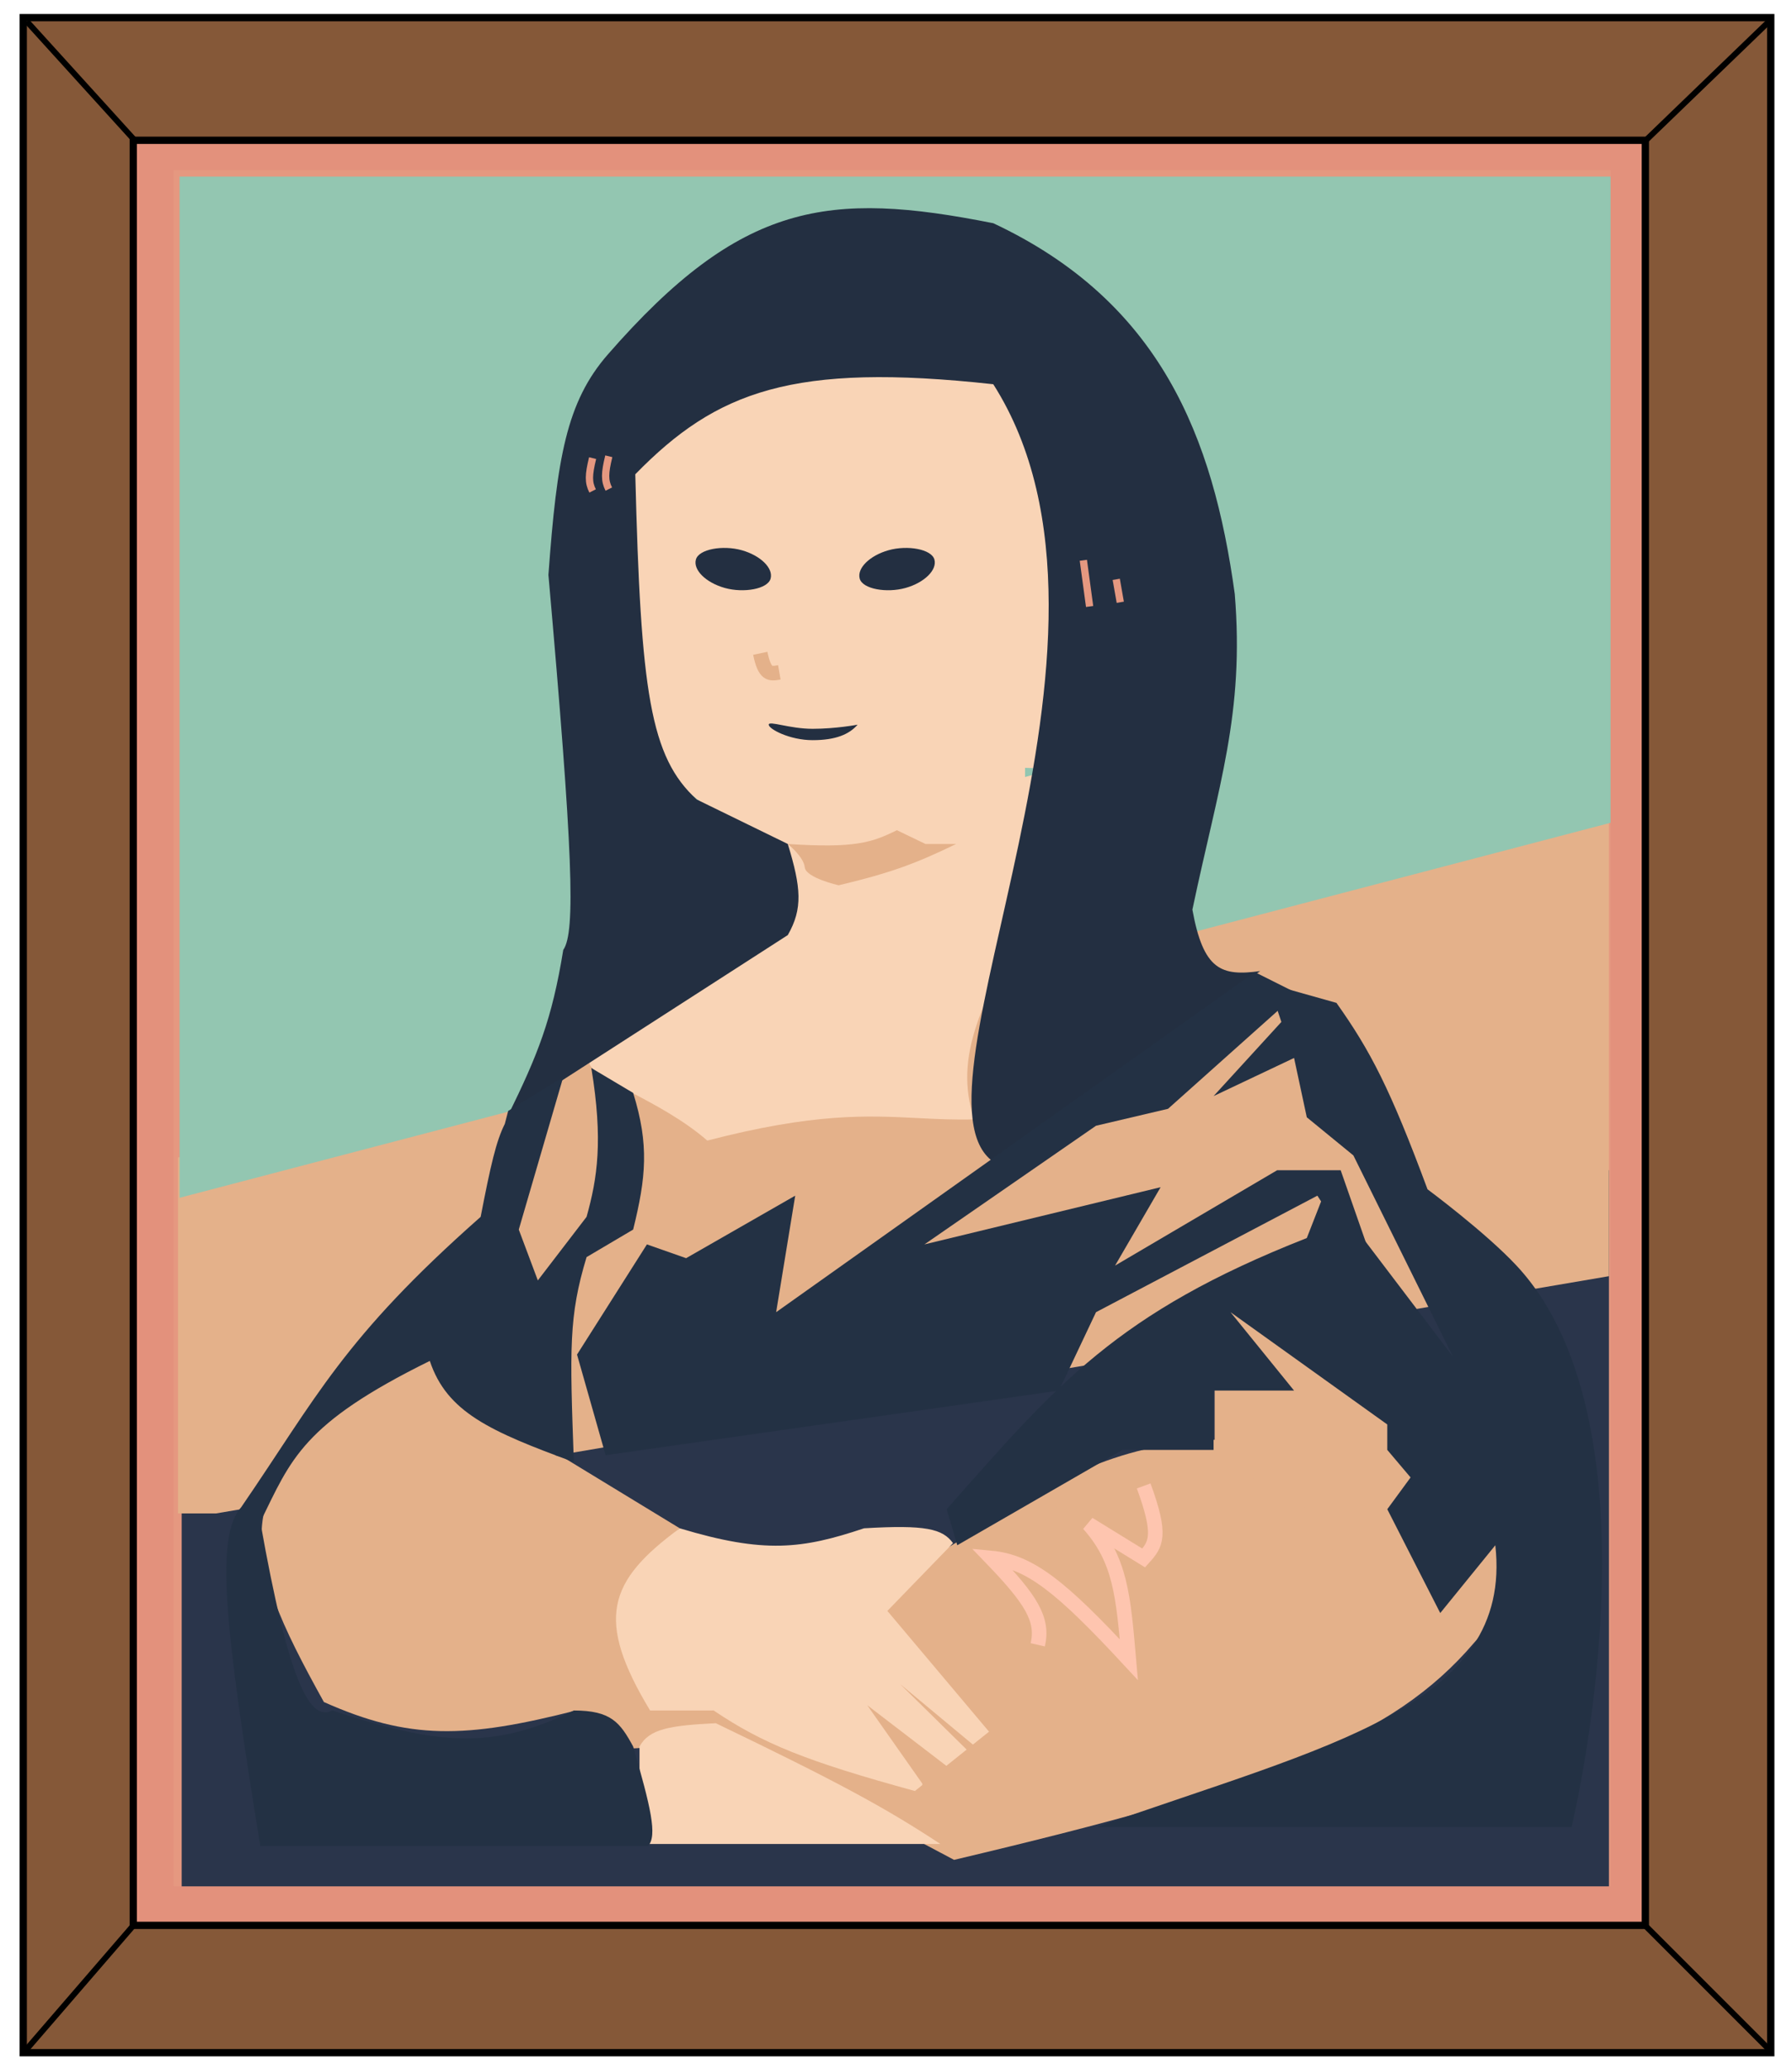 <svg viewBox="0 0 123 142" fill="none" xmlns="http://www.w3.org/2000/svg">
<rect x="1.594" y="1.21" width="119.949" height="139.663" fill="#855838" stroke="black" stroke-width="0.5"/>
<rect x="9.148" y="9.628" width="103.786" height="122.506" fill="#E3917C" stroke="black" stroke-width="0.5"/>
<path d="M12.47 129.456V80.312H110.436V129.456H12.47Z" fill="#142341"/>
<path d="M110.436 87.582L14.817 103.866H12.217V79.439L110.436 54.722V87.582Z" fill="#E2AD87"/>
<path d="M12.326 82.202V12.12H110.545V56.467L12.326 82.202Z" fill="#88C4B2"/>
<path fill-rule="evenodd" clip-rule="evenodd" d="M50.947 119.933L65.487 127.639C87.044 122.534 95.558 119.337 101.182 112.735C103.236 110.497 103.753 109.065 103.218 106.12L89.478 89.326H83.371V98.808C76.36 99.13 71.925 101.92 67.564 104.662C66.539 105.307 65.518 105.949 64.469 106.556L61.668 109.357L57.708 108.81L50.947 119.933ZM72.834 111.663L75.883 112.735C77.265 111.327 76.588 110.44 74.647 108.81C77.024 109.15 78.624 109.994 81.626 111.863C81.823 109.208 80.504 107.648 77.046 104.811C78.954 105.245 80.735 106.059 87.515 110.409C87.26 108.922 86.691 107.914 84.243 105.538C85.543 104.989 86.822 105.125 90.132 106.12C89.26 104.944 88.528 104.033 87.686 103.33L80.916 102.558L82.277 104.739L73.655 103.575L76.68 107.501H70.327L72.834 111.663Z" fill="#E2AD87"/>
<path d="M44.622 116.807C41.15 111.591 41.486 109.501 46.658 104.884L38.661 100.013C32.809 98.617 31.162 96.971 29.428 93.397C14.476 100.847 16.502 106.474 22.231 116.807C28.068 119.409 31.936 119.328 39.533 117.388C42.124 117.976 42.877 118.565 43.168 120.005L52.692 119.424L49.202 117.388L44.622 116.807Z" fill="#E2AD87"/>
<path d="M42.151 83.365L42.478 74.423L40.442 72.678L38.516 73.042L34.008 84.674L37.643 89.326L42.151 83.365Z" fill="#E2AD87"/>
<path d="M68.904 107.356L73.266 102.703L88.096 101.249L93.425 109.31L77.181 120.005L68.904 107.356Z" fill="#E2AD87"/>
<path d="M44.622 117.388C40.849 111.135 41.71 108.521 46.658 104.884C52.478 106.644 55.075 106.299 59.307 104.884C63.545 104.632 64.697 104.92 65.414 105.902L60.907 110.554L67.886 118.842L62.797 122.913C55.313 120.865 52.345 119.651 48.984 117.388H44.622Z" fill="#FAD4B8"/>
<path d="M43.895 126.548V119.86C44.557 118.643 45.996 118.417 49.13 118.26C57.428 122.253 60.77 124.057 64.542 126.548H43.895Z" fill="#FAD4B8"/>
<path fill-rule="evenodd" clip-rule="evenodd" d="M43.596 47.824C41.426 42.374 42.788 34.563 43.895 31.604C51.517 23.89 57.826 23.716 68.286 25.424C73.529 35.165 73.409 41.385 72.066 52.759L70.358 52.695V53.326L71.085 53.122C70.943 54.712 71.014 56.135 71.085 57.557V57.557C71.156 58.979 71.227 60.402 71.085 61.992L70.923 62.289C67.422 68.73 65.41 72.433 66.868 76.822C65.488 76.858 64.254 76.796 63.001 76.732C59.518 76.555 55.888 76.371 48.548 78.276C46.901 76.847 44.923 75.806 43.327 74.966C42.006 74.272 40.946 73.714 40.551 73.187C39.806 72.193 43.734 70.242 44.891 69.697L52.916 64.633C53.714 63.574 53.556 61.113 52.344 57.276C47.731 55.75 44.307 52.162 43.596 47.824Z" fill="#FAD4B8"/>
<path d="M68.177 26.369C54.404 24.861 49.181 26.84 43.605 32.549C43.978 47.528 44.628 51.943 47.821 54.867L54.073 57.92C54.987 60.911 55.114 62.355 54.073 64.173L34.881 76.531C36.899 72.4 37.883 70.001 38.661 65.19C39.517 63.987 39.327 58.521 37.643 39.455C38.23 31.405 38.882 27.586 41.714 24.334C50.869 13.837 56.867 13.07 68.177 15.319C79.65 20.703 83.271 29.981 84.752 40.764C85.425 48.989 83.641 53.882 81.844 62.428C82.598 66.587 83.829 67.008 86.497 66.644L68.177 79.73C61.634 75.077 79.372 43.962 68.177 26.369Z" fill="#0C1D36"/>
<path d="M77.046 99.504L65.705 106.047L64.978 103.575C72.549 95.009 76.63 90.104 89.696 84.964L91.004 81.62L99.728 93.107L92.894 79.294L89.696 76.677L88.823 72.606L83.298 75.223L87.951 70.134L87.078 67.517L91.731 68.825C94.07 72.12 95.425 74.733 97.983 81.62C97.983 81.62 101.947 84.558 104.09 86.855C114.523 98.035 107.87 125.385 107.87 125.385H75.301C91.061 119.81 103.869 117.124 102.636 106.047L98.856 110.7L95.221 103.575L96.82 101.394L95.221 99.504V97.759L84.461 90.053L88.823 95.433H83.298V99.504H77.046Z" fill="#0C1F3A"/>
<path d="M16.561 103.43C21.739 95.884 23.533 91.862 32.991 83.51C33.679 79.964 34.051 78.321 34.65 77.129L34.881 76.241L38.661 73.914L35.608 84.383L36.916 87.872L40.261 83.51C41 80.874 41.407 78.271 40.588 73.296L43.459 75.005C44.569 78.582 44.34 80.805 43.459 84.383L40.261 86.273C39.033 90.338 39.108 92.522 39.388 100.34C33.62 98.226 30.674 96.913 29.501 93.397C20.732 97.721 19.988 100.137 17.869 104.448C19.821 115.466 21.267 118.179 22.813 117.388C30.01 119.741 33.76 120.137 39.388 117.388C41.937 117.39 42.558 118.203 43.459 119.86C44.653 123.998 45.143 125.99 44.477 126.694H17.869C15.393 111.518 14.774 105.391 16.561 103.43Z" fill="#0C1F3A"/>
<path d="M63.306 122.404V123.495L68.686 121.314L61.779 115.571L66.432 120.151L65.123 121.314L59.526 117.025L63.306 122.404Z" fill="#E2AD87"/>
<path d="M39.606 92.961L41.569 99.868L72.684 95.433L75.228 90.053L90.423 82.056L95.221 89.472L92.022 80.312H87.66L76.537 86.855L79.663 81.475L63.451 85.401L75.228 77.258L80.172 76.095L89.041 68.171L86.133 66.717L53.273 90.053L54.582 82.056L47.094 86.346L44.404 85.401L39.606 92.961Z" fill="#0C1F3A"/>
<path d="M61.561 56.975C59.841 57.829 58.666 58.221 54.073 57.92C54.073 57.92 55.164 58.793 55.236 59.52C55.309 60.247 57.563 60.756 57.563 60.756C61.291 59.871 62.955 59.211 65.632 57.92H63.524L61.561 56.975Z" fill="#E2AD87"/>
<path d="M52.892 39.712C52.692 40.427 51.044 40.713 49.748 40.35C48.453 39.988 47.566 39.114 47.766 38.398C47.966 37.683 49.615 37.397 50.91 37.76C52.205 38.123 53.093 38.997 52.892 39.712Z" fill="#0C1D36"/>
<path d="M59.009 39.712C59.209 40.427 60.858 40.713 62.153 40.35C63.448 39.988 64.336 39.114 64.136 38.398C63.935 37.683 62.287 37.397 60.992 37.76C59.697 38.123 58.809 38.997 59.009 39.712Z" fill="#0C1D36"/>
<path d="M58.864 49.734C58.289 50.396 57.362 50.796 55.778 50.796C54.194 50.796 52.764 50.027 52.764 49.734C52.764 49.44 54.194 50.017 55.778 50.017C57.362 50.017 58.864 49.734 58.864 49.734Z" fill="#0C1D36"/>
<path d="M41.787 31.313C41.502 32.478 41.492 32.982 41.787 33.566" stroke="#E3917C" stroke-width="0.5"/>
<path d="M40.676 31.44C40.391 32.605 40.38 33.109 40.676 33.693" stroke="#E3917C" stroke-width="0.5"/>
<path d="M74.359 38.452L74.789 41.621" stroke="#E3917C" stroke-width="0.5"/>
<path d="M76.617 39.758L76.894 41.333" stroke="#E3917C" stroke-width="0.5"/>
<path d="M71.23 112.881C71.632 111.145 70.801 109.791 68.031 106.92C70.69 107.171 72.841 108.892 77.482 113.899C77.1 109.526 76.914 107.045 74.72 104.593L78.5 106.92C79.336 105.992 79.767 105.428 78.5 101.976" stroke="#FFC3B0"/>
<path d="M52.183 44.835C52.496 46.334 52.857 46.252 53.492 46.143" stroke="#E2AD87"/>
<g style="mix-blend-mode:multiply">
<rect x="11.908" y="11.684" width="98.637" height="117.772" fill="#F5D9A3" fill-opacity="0.1"/>
</g>
<path d="M9.327 9.721L1.839 1.47" stroke="black" stroke-width="0.4"/>
<path d="M112.909 9.686L121.501 1.397" stroke="black" stroke-width="0.4"/>
<path d="M121.574 140.797L112.814 132.037" stroke="black" stroke-width="0.4"/>
<path d="M1.621 140.87L9.182 132.11" stroke="black" stroke-width="0.4"/>
</svg>
